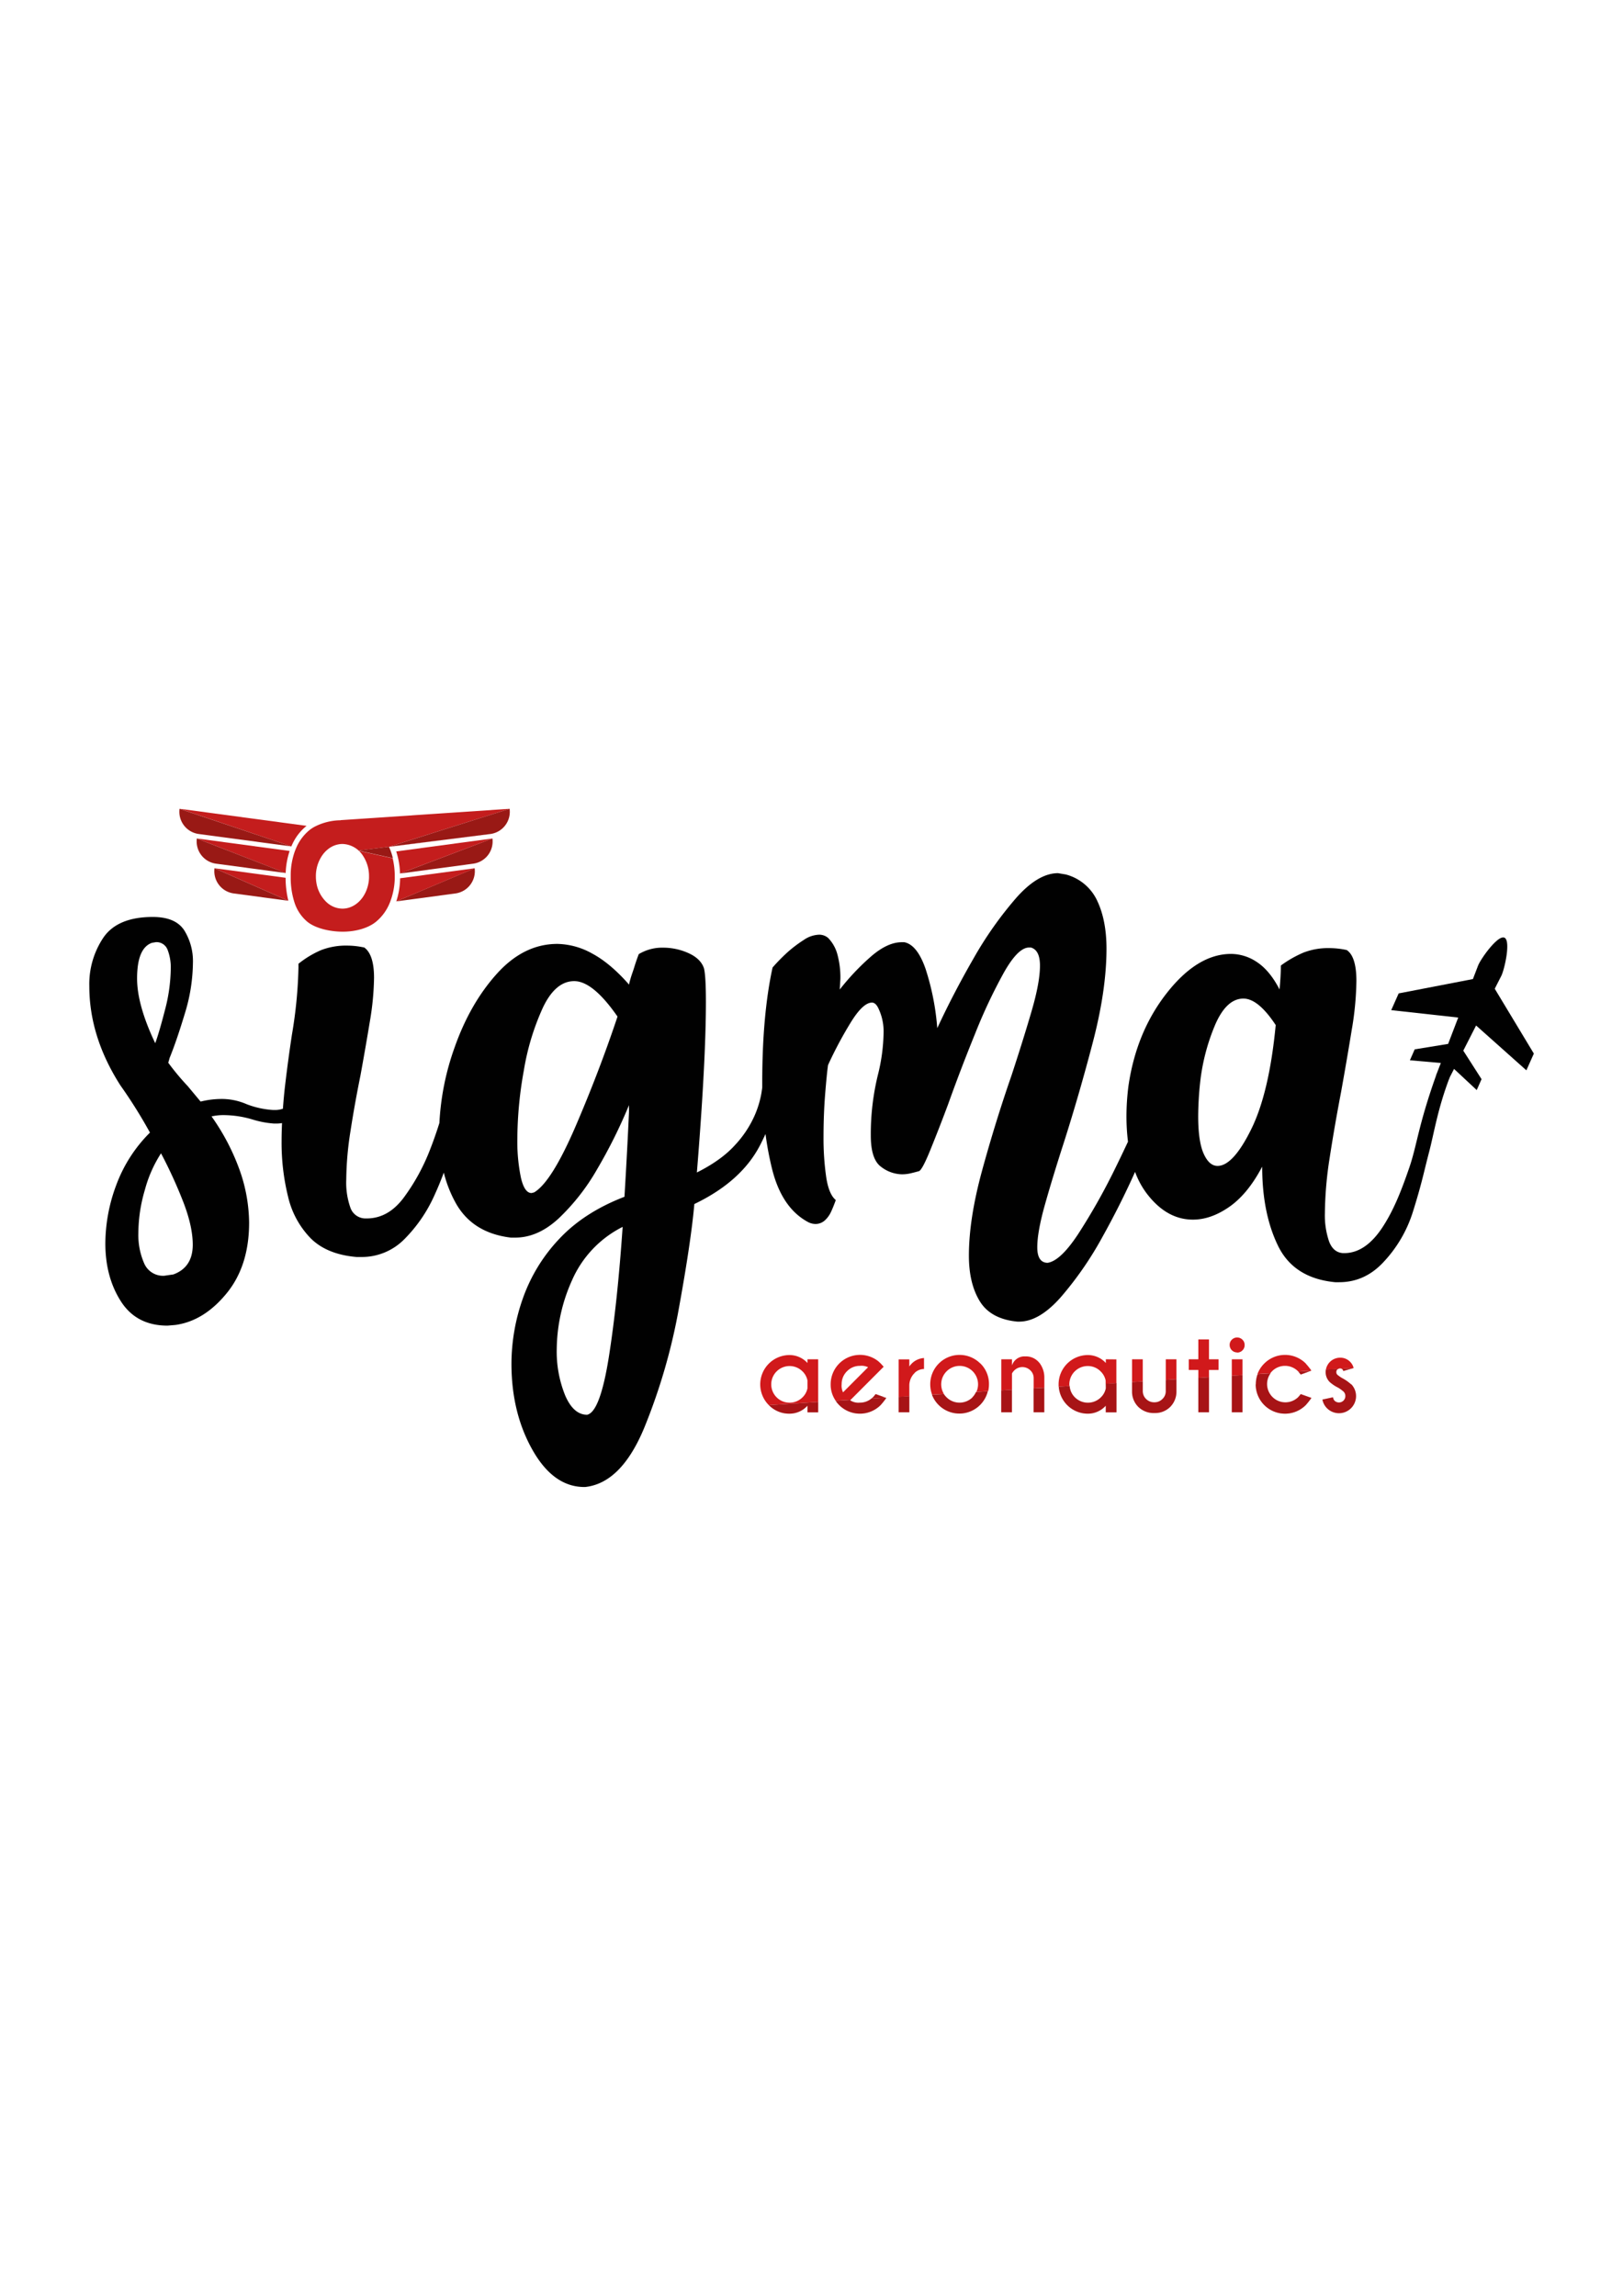 <svg id="Layer_1" data-name="Layer 1" xmlns="http://www.w3.org/2000/svg" xmlns:xlink="http://www.w3.org/1999/xlink" viewBox="0 0 595.28 841.89"><defs><style>.cls-1{fill:none;}.cls-2{fill:#010101;}.cls-3{fill:#d1191b;}.cls-4{opacity:0.2;}.cls-5{clip-path:url(#clip-path);}.cls-6{fill:#c41d1d;}.cls-7{fill:#991915;}.cls-8{fill:#e20e17;}</style><clipPath id="clip-path"><rect class="cls-1" x="281.98" y="501.68" width="215.4" height="16.74"/></clipPath></defs><path class="cls-2" d="M559.84,392.5l2.74-6.14-14.34-23.78,2.41-4.73c1.18-2.38,3.56-12.94,1.13-14s-8.68,7.76-9.65,10.23l-1.9,4.95L513,364.29l-2.73,6.14,24.57,2.72-3.7,9.66-12.26,2-1.76,4,11.34,1-1.4,3.63a2.45,2.45,0,0,0,4.48,2l1.77-3.46,8.32,7.76,1.77-4-6.7-10.46,4.7-9.22Z"/><path class="cls-3" d="M296.16,498.46v1.36a8.91,8.91,0,0,0-6.58-2.91,10.76,10.76,0,0,0-7.6,18.36l18.11-1.15V498.46Zm0,10.64a6.36,6.36,0,0,1-1.82,3.32,6.72,6.72,0,1,1,0-9.52,6.42,6.42,0,0,1,1.82,3.33Z"/><path class="cls-3" d="M322.11,503.2l2-2c-.59-.67-.95-1.06-1.08-1.19-.3-.3-.61-.58-.92-.85a10.77,10.77,0,0,0-17.44,8.46,10.29,10.29,0,0,0,1.86,6.07l5.45-.34Zm-11.47-.33a6.49,6.49,0,0,1,4.75-2,5.52,5.52,0,0,1,3,.51l-9.18,9.2a5.59,5.59,0,0,1-.51-3,6.5,6.5,0,0,1,2-4.77"/><path class="cls-3" d="M335.51,503.41a5,5,0,0,1,3.4-1.38V498a6.94,6.94,0,0,0-5.39,3.12v-2.63h-3.91v13.79l3.91-.25v-4.09a6.41,6.41,0,0,1,2-4.5"/><path class="cls-3" d="M359.55,500a10.76,10.76,0,0,0-18.36,7.62,10.88,10.88,0,0,0,.68,3.82l4.34-.27a6.74,6.74,0,0,1,1-8.31,6.75,6.75,0,0,1,11.52,4.76,6.7,6.7,0,0,1-.61,2.8l4.32-.28a10.87,10.87,0,0,0,.29-2.52,10.43,10.43,0,0,0-3.14-7.62"/><path class="cls-3" d="M381.1,499.64a6.18,6.18,0,0,0-5-2.23,4.8,4.8,0,0,0-4.93,3.32v-2.27h-3.92v11.41l3.92-.25v-5.94a4.38,4.38,0,0,1,.89-1.17,4.18,4.18,0,0,1,5.84,0,3.89,3.89,0,0,1,1.23,2.89v3.69l3.91-.25v-3.6a8.78,8.78,0,0,0-1.92-5.62"/><path class="cls-3" d="M405.59,498.46v1.36a8.91,8.91,0,0,0-6.57-2.91,10.74,10.74,0,0,0-10.75,10.75c0,.3,0,.58,0,.87l4-.25a6.2,6.2,0,0,1-.06-.62,6.73,6.73,0,0,1,6.75-6.72,6.53,6.53,0,0,1,4.76,2,6.33,6.33,0,0,1,1.81,3.33v1.2l3.93-.24v-8.73Z"/><polygon class="cls-3" points="419.14 498.46 415.21 498.46 415.21 506.82 419.14 506.58 419.14 498.46"/><polygon class="cls-3" points="427.58 498.46 427.58 506.04 431.49 505.79 431.49 498.46 427.58 498.46"/><polygon class="cls-3" points="446.93 502.37 446.93 498.46 443.43 498.46 443.43 491.17 439.52 491.17 439.52 498.46 436.02 498.46 436.02 502.37 439.52 502.37 439.52 505.29 443.43 505.04 443.43 502.37 446.93 502.37"/><path class="cls-3" d="M453.75,496a2.67,2.67,0,0,0,1.94-.79,2.63,2.63,0,0,0,.81-2,2.59,2.59,0,0,0-.81-1.94,2.74,2.74,0,0,0-3.87,0,2.59,2.59,0,0,0-.81,1.94,2.73,2.73,0,0,0,2.74,2.74"/><polygon class="cls-3" points="451.8 498.46 451.8 504.51 455.71 504.26 455.71 498.46 451.8 498.46"/><path class="cls-3" d="M478.93,500a10.76,10.76,0,0,0-15.21,0,10.61,10.61,0,0,0-2.51,3.88l4.74-.3a8.24,8.24,0,0,1,.61-.74,6.72,6.72,0,0,1,9.51,0l.1.09,4.72-.3.12,0a26.54,26.54,0,0,0-2.08-2.59"/><path class="cls-3" d="M491.51,501.81a1.4,1.4,0,0,1,.6.14l4.37-.28a4.7,4.7,0,0,0-1.33-2.32,4.91,4.91,0,0,0-3.64-1.47,5.29,5.29,0,0,0-5.21,4.44l4.5-.28a1.25,1.25,0,0,1,.71-.23"/><path class="cls-3" d="M289.58,518.41a8.86,8.86,0,0,0,6.58-2.93v2.44h3.93v-3.8L282,515.27a10.38,10.38,0,0,0,7.6,3.14"/><path class="cls-3" d="M315.39,514.37a5.47,5.47,0,0,1-3.57-.87l.13-.13-5.45.34a11.65,11.65,0,0,0,1.29,1.55,10.76,10.76,0,0,0,15.21,0,26.06,26.06,0,0,0,2.08-2.63l-.23-.08-5.26.33a6.53,6.53,0,0,1-4.2,1.49"/><polygon class="cls-3" points="329.61 517.9 333.52 517.9 333.52 512 329.61 512.25 329.61 517.9"/><path class="cls-3" d="M356.71,512.41a6.78,6.78,0,0,1-9.54,0,7.18,7.18,0,0,1-1-1.21l-4.34.27a10.68,10.68,0,0,0,2.48,3.79,10.75,10.75,0,0,0,18-5.09l-4.32.28a6.89,6.89,0,0,1-1.37,2"/><polygon class="cls-3" points="367.23 517.9 371.15 517.9 371.15 509.62 367.23 509.87 367.23 517.9"/><polygon class="cls-3" points="379.11 517.9 383.02 517.9 383.02 508.87 379.11 509.11 379.11 517.9"/><path class="cls-3" d="M405.59,509.1a6.27,6.27,0,0,1-1.81,3.32,6.75,6.75,0,0,1-9.53,0,6.43,6.43,0,0,1-1.92-4.15l-4,.26A10.71,10.71,0,0,0,399,518.41a8.86,8.86,0,0,0,6.57-2.93v2.44h3.93V507.19l-3.93.24Z"/><path class="cls-3" d="M427.58,510.14a3.88,3.88,0,0,1-1.24,2.9,4,4,0,0,1-2.91,1.2,4.18,4.18,0,0,1-3.07-1.21,4,4,0,0,1-1.22-2.89v-3.56l-3.93.24v3.47a7.84,7.84,0,0,0,2.3,5.63,8,8,0,0,0,5.93,2.25,7.81,7.81,0,0,0,5.77-2.25,7.91,7.91,0,0,0,2.28-5.63v-4.5l-3.91.25Z"/><polygon class="cls-3" points="439.52 517.9 443.43 517.9 443.43 505.04 439.52 505.29 439.52 517.9"/><polygon class="cls-3" points="451.8 517.9 455.71 517.9 455.71 504.26 451.8 504.51 451.8 517.9"/><path class="cls-3" d="M460.56,507.65a10.76,10.76,0,0,0,18.37,7.61,27.63,27.63,0,0,0,2.08-2.63l-3.92-1.4c-.5.61-.83,1-1,1.17A6.72,6.72,0,0,1,466,503.61l-4.74.3a10.88,10.88,0,0,0-.65,3.74"/><path class="cls-3" d="M495.55,507.65a15.57,15.57,0,0,0-3.4-2.35,12.28,12.28,0,0,1-1.62-1.15,1.29,1.29,0,0,1-.4-1,1.34,1.34,0,0,1,.41-1,1.45,1.45,0,0,1,.26-.17l-4.5.28a4.94,4.94,0,0,0-.08.87,5.05,5.05,0,0,0,1.55,3.72,13.75,13.75,0,0,0,3,2,13.58,13.58,0,0,1,2,1.45,2.23,2.23,0,0,1,.68,1.65,2.35,2.35,0,0,1-4,1.68,2.35,2.35,0,0,1-.53-1.23l-3.89.83a6.16,6.16,0,0,0,1.66,3.16,6.23,6.23,0,0,0,8.85,0,6.28,6.28,0,0,0,0-8.85"/><path class="cls-3" d="M492.42,502.15a2,2,0,0,1,.26.62l3.8-1.1-4.37.28a1.27,1.27,0,0,1,.31.2"/><path class="cls-3" d="M477.09,504.06l3.8-1.4-4.73.3c.2.21.5.57.93,1.1"/><path class="cls-3" d="M320.17,512.41c-.19.18-.39.32-.58.47l5.26-.33-3.68-1.32-1,1.18"/><g class="cls-4"><g class="cls-5"><path class="cls-2" d="M289.58,518.41a8.86,8.86,0,0,0,6.58-2.93v2.44h3.93v-3.8L282,515.27a10.38,10.38,0,0,0,7.6,3.14"/><path class="cls-2" d="M315.39,514.37a5.47,5.47,0,0,1-3.57-.87l.13-.13-5.45.34a11.65,11.65,0,0,0,1.29,1.55,10.76,10.76,0,0,0,15.21,0,26.06,26.06,0,0,0,2.08-2.63l-.23-.08-5.26.33a6.53,6.53,0,0,1-4.2,1.49"/><polygon class="cls-2" points="329.61 517.9 333.52 517.9 333.52 512 329.61 512.25 329.61 517.9"/><path class="cls-2" d="M356.71,512.41a6.78,6.78,0,0,1-9.54,0,7.18,7.18,0,0,1-1-1.21l-4.34.27a10.68,10.68,0,0,0,2.48,3.79,10.75,10.75,0,0,0,18-5.09l-4.32.28a6.89,6.89,0,0,1-1.37,2"/><polygon class="cls-2" points="367.23 517.9 371.15 517.9 371.15 509.62 367.23 509.87 367.23 517.9"/><polygon class="cls-2" points="379.11 517.9 383.02 517.9 383.02 508.87 379.11 509.11 379.11 517.9"/><path class="cls-2" d="M405.59,509.1a6.27,6.27,0,0,1-1.81,3.32,6.75,6.75,0,0,1-9.53,0,6.43,6.43,0,0,1-1.92-4.15l-4,.26A10.71,10.71,0,0,0,399,518.41a8.86,8.86,0,0,0,6.57-2.93v2.44h3.93V507.19l-3.93.24Z"/><path class="cls-2" d="M427.58,510.14a3.88,3.88,0,0,1-1.24,2.9,4,4,0,0,1-2.91,1.2,4.18,4.18,0,0,1-3.07-1.21,4,4,0,0,1-1.22-2.89v-3.56l-3.93.24v3.47a7.84,7.84,0,0,0,2.3,5.63,8,8,0,0,0,5.93,2.25,7.81,7.81,0,0,0,5.77-2.25,7.91,7.91,0,0,0,2.28-5.63v-4.5l-3.91.25Z"/><polygon class="cls-2" points="439.52 517.9 443.43 517.9 443.43 505.04 439.52 505.29 439.52 517.9"/><polygon class="cls-2" points="451.8 517.9 455.71 517.9 455.71 504.26 451.8 504.51 451.8 517.9"/><path class="cls-2" d="M460.56,507.65a10.76,10.76,0,0,0,18.37,7.61,27.63,27.63,0,0,0,2.08-2.63l-3.92-1.4c-.5.61-.83,1-1,1.17A6.72,6.72,0,0,1,466,503.61l-4.74.3a10.88,10.88,0,0,0-.65,3.74"/><path class="cls-2" d="M495.55,507.65a15.57,15.57,0,0,0-3.4-2.35,12.28,12.28,0,0,1-1.62-1.15,1.29,1.29,0,0,1-.4-1,1.34,1.34,0,0,1,.41-1,1.45,1.45,0,0,1,.26-.17l-4.5.28a4.94,4.94,0,0,0-.08.87,5.05,5.05,0,0,0,1.55,3.72,13.75,13.75,0,0,0,3,2,13.58,13.58,0,0,1,2,1.45,2.23,2.23,0,0,1,.68,1.65,2.35,2.35,0,0,1-4,1.68,2.35,2.35,0,0,1-.53-1.23l-3.89.83a6.16,6.16,0,0,0,1.66,3.16,6.23,6.23,0,0,0,8.85,0,6.28,6.28,0,0,0,0-8.85"/><path class="cls-2" d="M492.42,502.15a2,2,0,0,1,.26.62l3.8-1.1-4.37.28a1.27,1.27,0,0,1,.31.2"/><path class="cls-2" d="M477.09,504.06l3.8-1.4-4.73.3c.2.21.5.57.93,1.1"/><path class="cls-2" d="M320.17,512.41c-.19.18-.39.32-.58.47l5.26-.33-3.68-1.32-1,1.18"/></g></g><path class="cls-2" d="M526.91,393.87c-6.69,18.64-7.2,26.14-10,34.27s-5.59,15.4-9.77,21.8-8.88,9.59-14.09,9.59h-.48q-3.55-.24-5.09-4.26a29.59,29.59,0,0,1-1.54-10.43,137.28,137.28,0,0,1,1.77-20.37q1.79-11.61,4.15-23.93Q494,388.69,495.73,378a113.93,113.93,0,0,0,1.77-18.24q0-9-3.55-11.37a30.06,30.06,0,0,0-6.39-.71,24.87,24.87,0,0,0-9.48,1.65,41,41,0,0,0-8.29,4.74c0,2.37-.16,5.3-.48,8.77q-3.56-6.87-8.17-9.95a17.1,17.1,0,0,0-9.6-3.08q-12.32,0-23.57,14.33t-14.1,34.24a88.64,88.64,0,0,0-.71,10.9,76.61,76.61,0,0,0,.56,9.39c-1.88,4-3.65,7.69-5.29,11a229.23,229.23,0,0,1-12.91,22.75q-6.52,9.94-11.26,10.66H384c-2.36-.16-3.55-2.06-3.55-5.69q0-5.68,2.84-15.75T390.19,419q5.67-17.77,10.65-36.84t5-34.24q0-10.43-3.43-17.65a17.64,17.64,0,0,0-11.49-9.59l-2.85-.48q-7.35,0-15.4,9.13a136.28,136.28,0,0,0-15.52,22q-7.45,12.92-13.38,25.7a93.27,93.27,0,0,0-4.27-21.67c-2.05-5.93-4.66-9.2-7.81-9.84h-.95q-5.22,0-11.26,5.22A88.59,88.59,0,0,0,308,362.87l.24-4a32.41,32.41,0,0,0-1.07-8.76,13.76,13.76,0,0,0-3.43-6.16,5,5,0,0,0-3.32-1.19,10.41,10.41,0,0,0-5.57,1.9,47.76,47.76,0,0,0-5.56,4.14,64.91,64.91,0,0,0-5.93,6q-3.78,17.31-3.79,42.18c0,.53,0,1.06,0,1.6s-.15,1.18-.25,2a35.74,35.74,0,0,1-2.61,8.65,39,39,0,0,1-7.11,10.66q-5,5.56-14,10.07,3.31-40.76,3.31-62.55,0-9.47-.71-12.32c-.79-2.37-2.69-4.22-5.68-5.57a22.51,22.51,0,0,0-9.24-2,16.65,16.65,0,0,0-9,2.37c-.47,1.26-.87,2.37-1.18,3.32s-.68,2.21-1.07,3.31-.71,2.1-.94,3a10.13,10.13,0,0,0-.36,1.55q-6.87-7.83-13.5-11.38a27.09,27.09,0,0,0-12.8-3.55q-12.31,0-22.15,10.9t-15.52,27a96.37,96.37,0,0,0-5.6,27.77c-1.16,3.7-2.34,7-3.52,10a74.92,74.92,0,0,1-9.59,17.42q-5.69,7.57-13.51,7.58h-.71a5.85,5.85,0,0,1-5.33-4A27.54,27.54,0,0,1,127,432.52a118.28,118.28,0,0,1,1.54-17.65q1.55-10.06,3.67-20.49,1.9-10.42,3.44-19.78a101.65,101.65,0,0,0,1.54-16q0-8.52-3.56-11.13a29.73,29.73,0,0,0-6.16-.71,25.44,25.44,0,0,0-9.71,1.66,35.66,35.66,0,0,0-8.29,5v1.42a166,166,0,0,1-2.37,24.41q-1.42,9.24-2.61,19.42-.45,4-.72,7.9a8.55,8.55,0,0,1-2.87.48h-.71a32.48,32.48,0,0,1-9.74-2.14,22.86,22.86,0,0,0-9.74-1.9,31.79,31.79,0,0,0-7.13.95l-4.75-5.7a91.65,91.65,0,0,1-7.12-8.55c.15-.47.31-1,.47-1.66q2.61-6.42,5.58-16.27a64.72,64.72,0,0,0,3-18.65,21.4,21.4,0,0,0-3.2-12q-3.21-4.87-11.52-4.87-12.84,0-18.06,7.48a30.56,30.56,0,0,0-5.22,17.93q0,18.54,11.4,36.35A179.4,179.4,0,0,1,55,415.33a52.93,52.93,0,0,0-12.36,19.24,61.49,61.49,0,0,0-4,21.38q0,12.35,5.7,21.26t17.1,8.91l2.85-.24q10.45-1.42,18.76-11.52t8.32-26a59.25,59.25,0,0,0-3.21-18.53A81.32,81.32,0,0,0,77.59,409.4a19.5,19.5,0,0,1,4.28-.48,37.59,37.59,0,0,1,10.92,1.66,35,35,0,0,0,7.6,1.43h1.19a10.29,10.29,0,0,0,1.86-.17c-.1,2.25-.16,4.49-.16,6.71a82.33,82.33,0,0,0,2.37,20.25,32.28,32.28,0,0,0,8.29,15.28q5.93,5.93,16.82,6.87h1.66a21.85,21.85,0,0,0,15.87-6.51,53.82,53.82,0,0,0,11-16c1.29-2.8,2.44-5.61,3.49-8.42a45.58,45.58,0,0,0,4.44,11.26q6.16,10.89,20.14,12.56H189q8.29,0,15.87-7a78.55,78.55,0,0,0,14.1-18,188.21,188.21,0,0,0,11.73-23.57v2.6q-.7,15.17-1.66,31Q214.15,444.6,205,454.44a61.33,61.33,0,0,0-13.26,21.79,72.26,72.26,0,0,0-4.15,23.82q0,18,7.7,31.63t19.07,13.62h.24q13.26-1.42,21.68-21.68A216.62,216.62,0,0,0,249.1,479.2q4.38-24.17,5.57-37.67,17.29-8.29,24.16-21.68c.7-1.36,1.33-2.68,1.94-4a117.57,117.57,0,0,0,2.33,12.5q3.54,14.56,13.26,19.78a6,6,0,0,0,2.61.71,5.08,5.08,0,0,0,3.55-1.3,9.68,9.68,0,0,0,2.25-3.08q.84-1.78,1.78-4.39-2.61-2.13-3.55-8.64a100.58,100.58,0,0,1-.95-14.57q0-8.06.59-15.52c.4-5,.75-8.57,1.07-10.78A145.34,145.34,0,0,1,312,375q4.5-7.33,7.82-7.34c.79,0,1.5.55,2.13,1.66a19.44,19.44,0,0,1,2.13,9.24A67,67,0,0,1,322,394.14a91.49,91.49,0,0,0-2.61,22.27q0,8.77,3.8,11.49a12.89,12.89,0,0,0,7.58,2.73,14.08,14.08,0,0,0,3.2-.36c1-.23,2.09-.51,3.19-.83.79-.47,2.14-3,4-7.58s4.11-10.26,6.64-17.06q4.49-12.56,9.83-25.7a193.9,193.9,0,0,1,10.54-22.39q5.21-9.24,9.24-9.24h.71q3.31.94,3.32,6.63,0,6.16-3.08,16.71T371,394.38q-5.92,17.06-10.78,34.83t-4.85,31.27q0,10.18,4,16.7t13.75,7.47h.71q7.34,0,15.28-9a126.43,126.43,0,0,0,15.16-21.91q6.69-12,12.05-24a30.51,30.51,0,0,0,4.18,7.8q7.33,9.72,17.05,9.71,6.63,0,13.39-4.73t12-14.7q0,17.07,5.8,29t21,13.38h1.42q9.47,0,16.35-7.46a47.61,47.61,0,0,0,10.71-18.36c3.31-10.53,4-14.53,5.91-21.8s3.15-15.88,7.54-27.38ZM50.28,358.8q0-11.16,5.46-13.06l1.42-.24a4.31,4.31,0,0,1,4.28,2.73,17.78,17.78,0,0,1,1.19,7,61.65,61.65,0,0,1-2.14,15.2c-1.43,5.55-2.61,9.58-3.56,12.12Q50.27,368.55,50.28,358.8Zm13.3,108.55-3.33.48a7.51,7.51,0,0,1-7.36-4.52,25.92,25.92,0,0,1-2.14-11.16,56.37,56.37,0,0,1,2.38-15.79,47.2,47.2,0,0,1,5.93-13.43,172.14,172.14,0,0,1,8.2,17.94q3.43,8.91,3.44,15.56Q70.7,464.74,63.58,467.35Zm147.5-54.25q-8.78,20.37-15.17,24.16l-.95.24q-2.61,0-3.91-5.69a65.59,65.59,0,0,1-1.3-14.21,144,144,0,0,1,2.37-25,90.71,90.71,0,0,1,7-23.1q4.62-9.71,11.49-9.71t15.88,13Q219.84,392.73,211.08,413.1Zm12.2,84.7q-3.21,20-7.94,21-5,0-8.06-7.11a42.75,42.75,0,0,1-3.08-17,62.68,62.68,0,0,1,5.57-25.12,39.74,39.74,0,0,1,18.6-19.66Q226.46,477.77,223.28,497.8Zm235.61-83.64q-6.63,13.39-12.32,13.39-3.09,0-5.1-4.5c-1.34-3-2-7.59-2-13.74a121.93,121.93,0,0,1,.71-12.32,75.3,75.3,0,0,1,5.57-21.33q4.14-9.46,10.3-9.47,5.44,0,11.85,9.71Q465.52,400.77,458.89,414.16Z"/><path class="cls-1" d="M125.58,333.21h0a7.88,7.88,0,0,0,1.09-.08l-.26,0Z"/><path class="cls-1" d="M120.1,311.54a8.11,8.11,0,0,0-.62.55,10.61,10.61,0,0,0-1.33,1.57,13.37,13.37,0,0,0-2.34,7.69v.29a14.41,14.41,0,0,0,.14,1.76,12.48,12.48,0,0,0,3.64,7.31,8.66,8.66,0,0,0,6,2.5h0a7.88,7.88,0,0,0,1.09-.08,7.51,7.51,0,0,0,1-.21c3.77-1,6.71-4.68,7.45-9.29a12.94,12.94,0,0,0,.17-1.77c0-.17,0-.34,0-.51a13.46,13.46,0,0,0-2.19-7.49,9.24,9.24,0,0,0-7.58-4.37A8.57,8.57,0,0,0,120.1,311.54Z"/><path class="cls-6" d="M142.9,310.47l44-13.88L125,300.75l0,.05a21.4,21.4,0,0,0-9.75,2.44,12.71,12.71,0,0,0-1.71,1.14,17.07,17.07,0,0,0-4.78,6.28c-.24.54-.46,1.09-.67,1.66a26.18,26.18,0,0,0-1.46,8.09c0,.26,0,.53,0,.79s0,.64,0,1a29.32,29.32,0,0,0,1.29,8.46,15.29,15.29,0,0,0,4.87,7.41c3.18,2.53,8.64,3.59,12.92,3.59s9-1.08,12.16-3.61a17.41,17.41,0,0,0,5.16-7.16,25.61,25.61,0,0,0,1.75-8.52c0-.38,0-.75,0-1.13,0-.21,0-.41,0-.62a27.67,27.67,0,0,0-.76-5.88l-12.62-2.79Zm-9.74,3.39a13.46,13.46,0,0,1,2.19,7.49c0,.17,0,.34,0,.51a12.94,12.94,0,0,1-.17,1.77c-.74,4.61-3.68,8.27-7.45,9.29a7.51,7.51,0,0,1-1,.21,7.88,7.88,0,0,1-1.09.08h0a8.66,8.66,0,0,1-6-2.5A12.48,12.48,0,0,1,116,323.4a14.41,14.41,0,0,1-.14-1.76v-.29a13.37,13.37,0,0,1,2.34-7.69,10.61,10.61,0,0,1,1.33-1.57,8.11,8.11,0,0,1,.62-.55,8.57,8.57,0,0,1,5.48-2.05A9.24,9.24,0,0,1,133.16,313.86Z"/><path class="cls-7" d="M131.48,311.91l12.62,2.79a22.76,22.76,0,0,0-.65-2.22,17.38,17.38,0,0,0-.8-1.93l.25-.08Z"/><polygon class="cls-8" points="142.66 310.55 179.87 305.83 142.9 310.47 142.66 310.55"/><path class="cls-7" d="M186.91,296.59l-44,13.88,37-4.64A8.21,8.21,0,0,0,186.91,296.59Z"/><path class="cls-6" d="M107.11,309.82a18.54,18.54,0,0,1,5.26-6.91l.07-.06L65.9,296.59l41,13.8C106.94,310.2,107,310,107.11,309.82Z"/><path class="cls-7" d="M106.86,310.39l-41-13.8a8.21,8.21,0,0,0,7,9.24Z"/><path class="cls-6" d="M72.2,307.48l32.58,12.67a28.6,28.6,0,0,1,1.45-8.09l-34-4.58Z"/><path class="cls-7" d="M79.25,316.72l25.53,3.43L72.2,307.48A8.22,8.22,0,0,0,79.25,316.72Z"/><path class="cls-6" d="M104.75,321.89l-26.07-3.5,27.08,11.93a35.08,35.08,0,0,1-1-7.86C104.76,322.27,104.75,322.08,104.75,321.89Z"/><path class="cls-7" d="M85.72,327.63l20,2.69L78.68,318.39A8.22,8.22,0,0,0,85.72,327.63Z"/><path class="cls-7" d="M146.72,320.33l26.84-3.61a8.22,8.22,0,0,0,7.05-9.24Z"/><path class="cls-6" d="M180.61,307.48l-35.29,4.75a28.71,28.71,0,0,1,1.4,8.1l33.89-12.85Z"/><path class="cls-7" d="M145.33,330.55l21.76-2.92a8.23,8.23,0,0,0,7-9.24Z"/><path class="cls-6" d="M146.74,322.07c0,.19,0,.39,0,.58a28.45,28.45,0,0,1-1.39,7.9l28.81-12.16Z"/></svg>